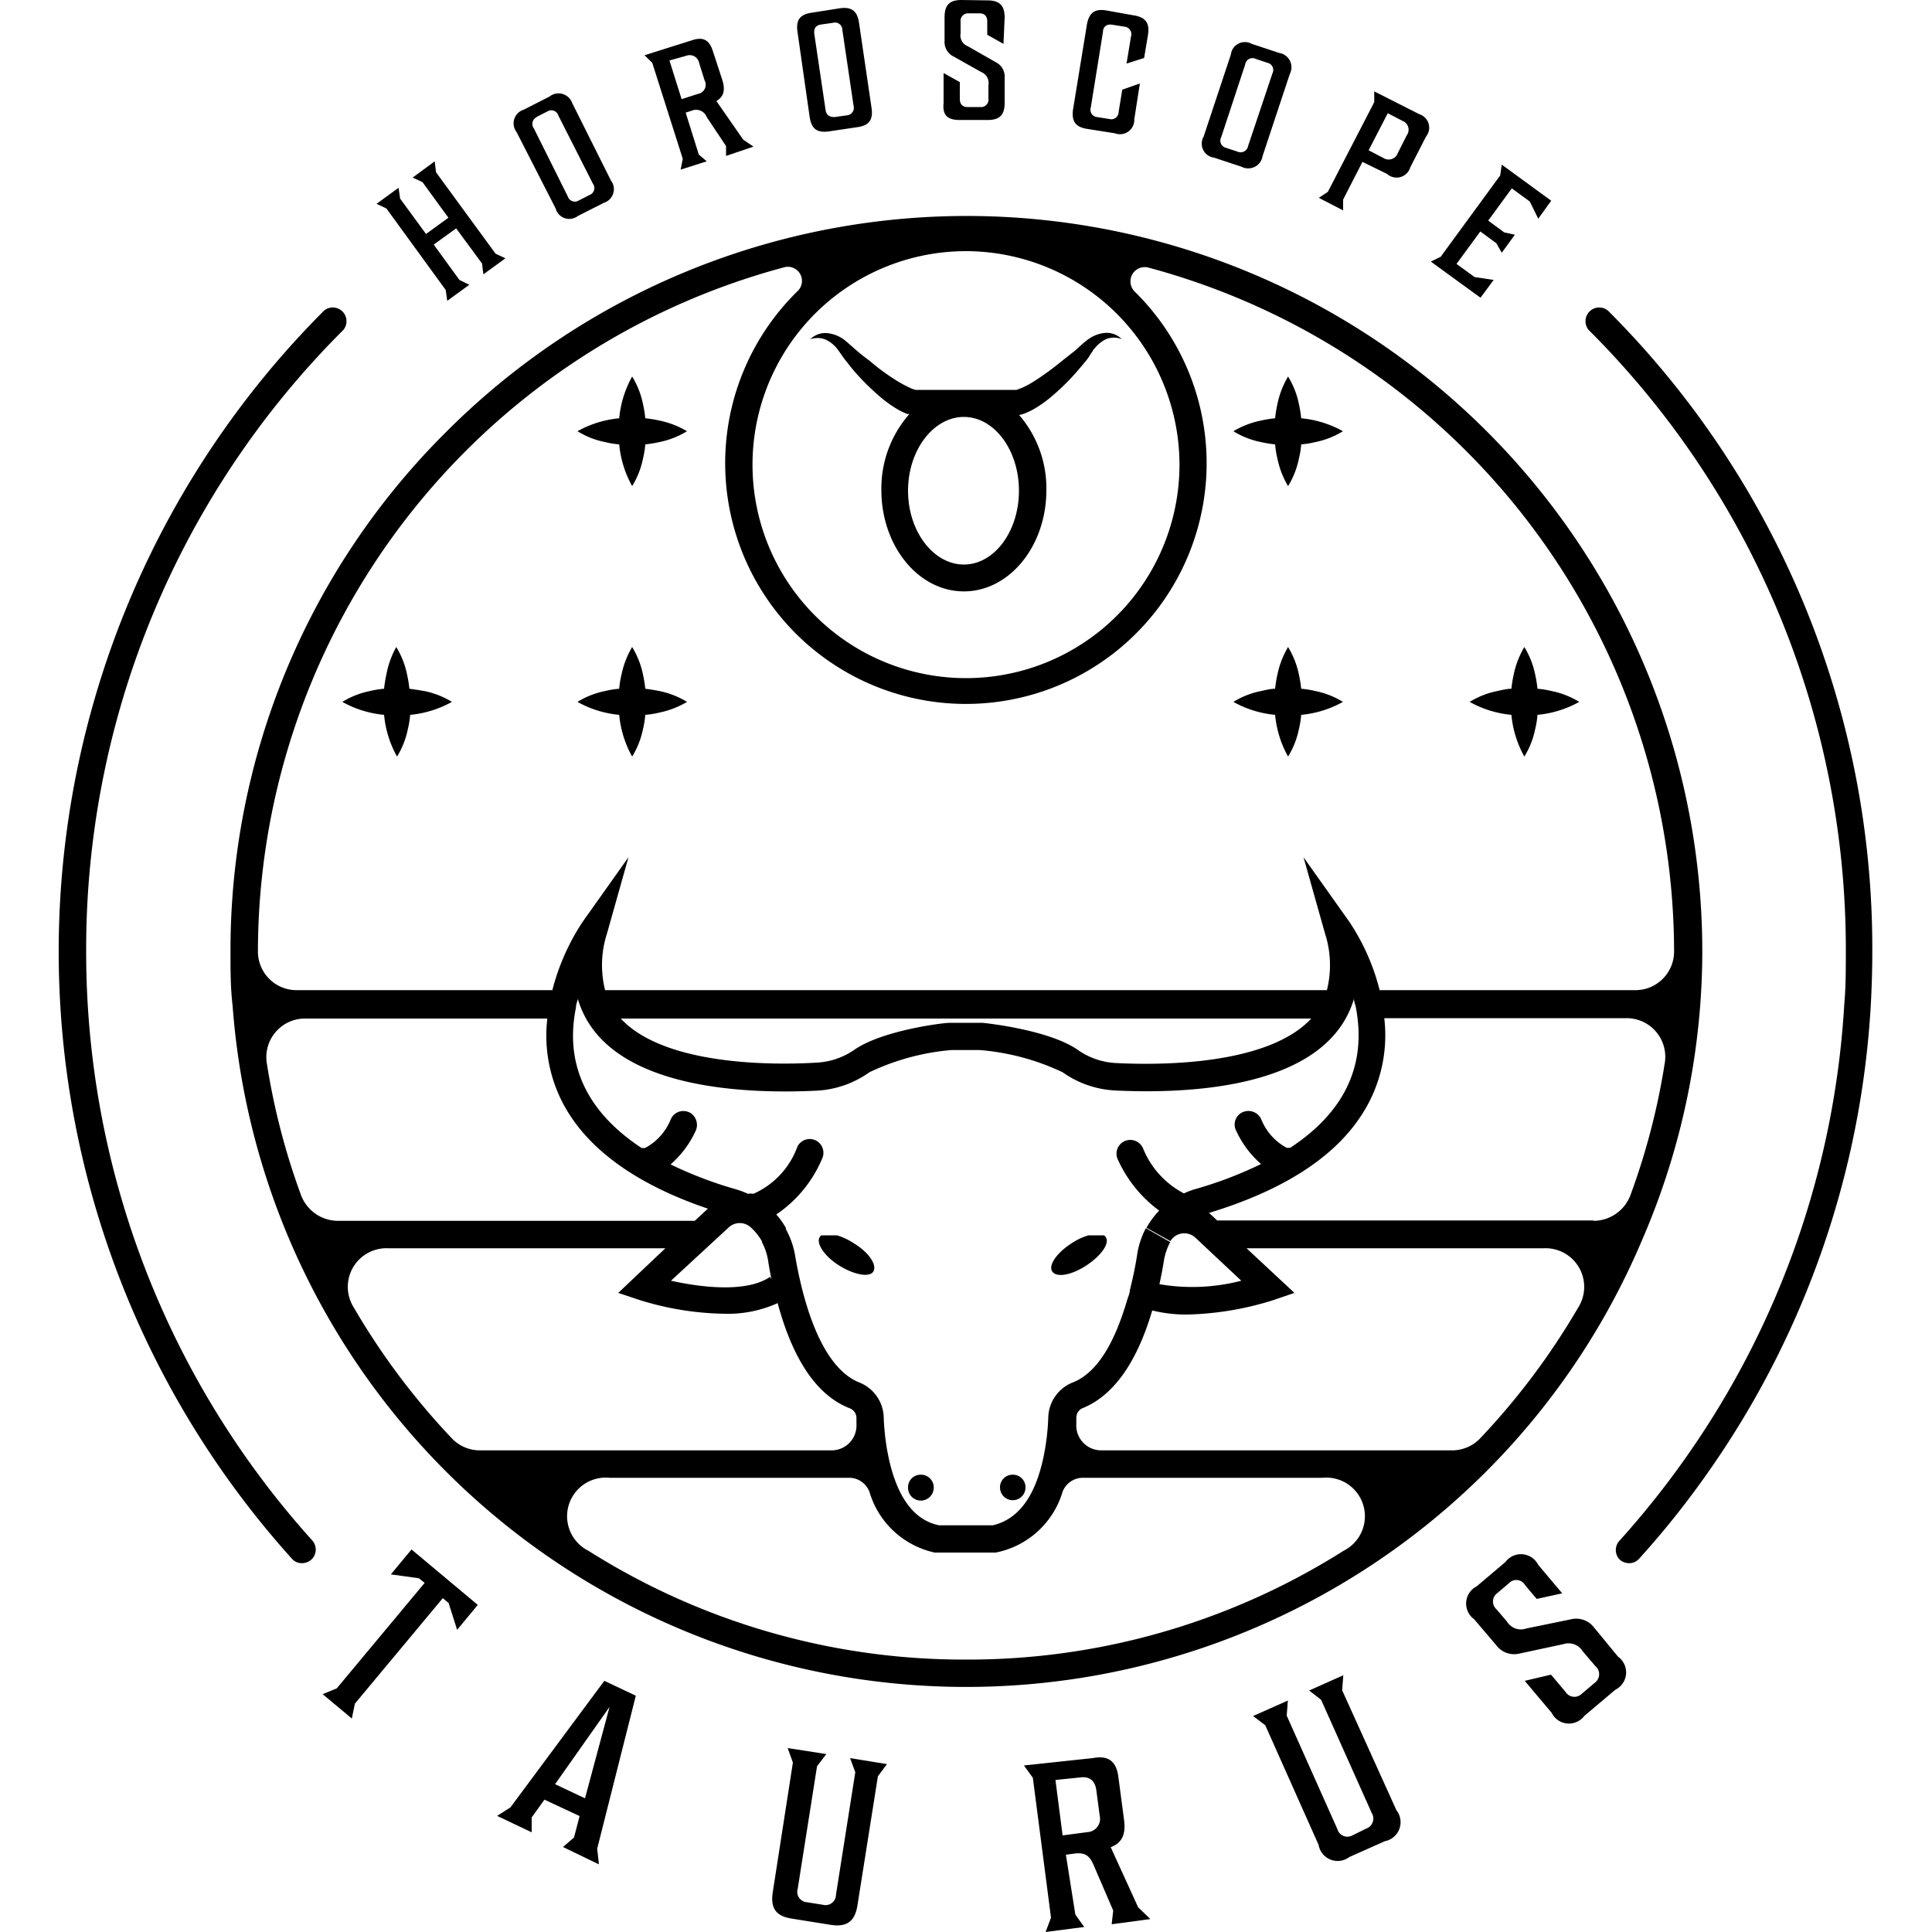 <svg id="Layer_1" data-name="Layer 1" xmlns="http://www.w3.org/2000/svg" viewBox="0 0 100 100"><path d="M52.54,20.2h0Z"/><path d="M47.47,20.2h0Z"/><path d="M42.74,17.58a1.66,1.66,0,0,1,.59.47s.07.1.11.15l.12.17a3.38,3.38,0,0,0,.27.36q.27.36.57.69a12.75,12.75,0,0,0,1.3,1.24,6.69,6.69,0,0,0,.78.54,4.3,4.3,0,0,0,.48.23l.11,0a5.82,5.82,0,0,0-1.45,3.94c0,2.89,1.91,5.24,4.27,5.24s4.27-2.35,4.27-5.24a5.8,5.8,0,0,0-1.41-3.89,2,2,0,0,0,.29-.08,4.3,4.3,0,0,0,.48-.23,6.69,6.69,0,0,0,.78-.54,11.75,11.75,0,0,0,1.3-1.24c.2-.22.39-.45.58-.68s.18-.24.26-.37l.12-.17c0-.05.07-.11.11-.15a1.66,1.66,0,0,1,.59-.47,1.11,1.11,0,0,1,.8,0,1.1,1.1,0,0,0-.85-.32,1.76,1.76,0,0,0-.91.35l-.19.15-.17.15-.31.28-.66.52a15.14,15.14,0,0,1-1.36,1,5.22,5.22,0,0,1-.68.38l-.31.12h-.1s0,0,0,0h-.12c-.81,0-1.61,0-2.41,0H48.8l-1.21,0h-.12s0,0,0,0h-.09a1.77,1.77,0,0,1-.31-.12,6.58,6.58,0,0,1-.68-.37c-.46-.29-.92-.62-1.36-1-.23-.17-.45-.34-.66-.52l-.32-.28-.17-.15-.18-.15a1.76,1.76,0,0,0-.91-.35,1.1,1.1,0,0,0-.85.32A1.11,1.11,0,0,1,42.74,17.58Zm7.15,4c1.57,0,2.85,1.71,2.85,3.82s-1.28,3.82-2.85,3.82S47,27.51,47,25.4,48.32,21.58,49.89,21.58Z"/><path d="M85,64.17A37.7,37.7,0,0,0,88,52.07c.07-.93.11-1.87.11-2.82a38.07,38.07,0,0,0-65-26.91A37.81,37.81,0,0,0,11.93,49.25c0,1,0,1.89.11,2.81A38.07,38.07,0,0,0,76.81,76.28,37.73,37.73,0,0,0,85,64.17Zm-2.53-1H63l-.42-.39c3.78-1.15,6.42-2.83,7.85-5a7.55,7.55,0,0,0,1.22-5.08H84.16a2,2,0,0,1,2,2.37,35.72,35.72,0,0,1-1.75,6.74A2.05,2.05,0,0,1,82.5,63.19Zm-23.16.4A4.31,4.31,0,0,0,58.85,65c-.1.63-.23,1.23-.37,1.78,0,.16-.08.32-.13.48l0,0h0C57.84,69,57,71,55.49,71.57a2,2,0,0,0-1.23,1.76,12.16,12.16,0,0,1-.3,2.32c-.46,1.94-1.32,3-2.57,3.3H48.61c-1.25-.25-2.11-1.36-2.57-3.3a12.15,12.15,0,0,1-.3-2.33,2,2,0,0,0-1.23-1.75c-2.1-.81-3-4.49-3.36-6.61a4.31,4.31,0,0,0-.49-1.37l-1.23.69a3.14,3.14,0,0,1,.32.92q.07.48.18,1l-.07-.11c-1.22.83-3.55.55-5.13.2l3-2.77a.84.84,0,0,1,1.12,0,2.92,2.92,0,0,1,.6.75l1.24-.69a4.07,4.07,0,0,0-.51-.72A6.52,6.52,0,0,0,42.54,60a.72.72,0,0,0-.2-.9.71.71,0,0,0-1.07.26A4.25,4.25,0,0,1,39,61.79a1,1,0,0,0-.29,0,4.49,4.49,0,0,0-.61-.23,20.71,20.71,0,0,1-3.39-1.29A5.17,5.17,0,0,0,36,58.55a.74.74,0,0,0-.2-.9.71.71,0,0,0-1.07.26,2.92,2.92,0,0,1-1.34,1.51h-.18c-2.8-1.84-4-4.3-3.4-7.26,0-.15.06-.3.1-.45a4.84,4.84,0,0,0,.22.6c1.78,4.05,8.41,4.33,12.2,4.14A5.16,5.16,0,0,0,45,55.5a12.3,12.3,0,0,1,4.24-1.15h1.46A12.3,12.3,0,0,1,55,55.5a5.16,5.16,0,0,0,2.66.94c3.79.19,10.42-.09,12.2-4.14a4.84,4.84,0,0,0,.22-.6c0,.14.07.29.1.45.57,3-.6,5.42-3.4,7.26H66.6a2.89,2.89,0,0,1-1.32-1.48.73.73,0,0,0-.89-.39.7.7,0,0,0-.4,1,5.18,5.18,0,0,0,1.28,1.71,20.6,20.6,0,0,1-3.41,1.3,3.66,3.66,0,0,0-.58.22,4.55,4.55,0,0,1-2.12-2.34.72.72,0,0,0-.89-.39.71.71,0,0,0-.4,1A6.68,6.68,0,0,0,60,62.66a4.37,4.37,0,0,0-.66.89l1.24.69h0a.84.84,0,0,1,1.29-.18l2.38,2.23a10.11,10.11,0,0,1-4.24.18q.14-.61.24-1.26a3.14,3.14,0,0,1,.32-.92ZM32.13,52.72H67.87c-2.23,2.4-7.71,2.43-10.17,2.3a3.75,3.75,0,0,1-1.93-.69c-1.45-1-4.58-1.36-4.93-1.39H49.16c-.35,0-3.48.39-4.93,1.39A3.75,3.75,0,0,1,42.3,55C39.84,55.15,34.36,55.12,32.13,52.72ZM61.05,24a11.05,11.05,0,1,1-11-11A11.07,11.07,0,0,1,61.05,24ZM13.35,49.25A36.72,36.72,0,0,1,40.57,13.84a.73.73,0,0,1,.7,1.24,12.46,12.46,0,1,0,17.45,0,.74.74,0,0,1,.72-1.23A36.71,36.71,0,0,1,86.65,49.25v0a2,2,0,0,1-2.05,2H71.41a11.36,11.36,0,0,0-1.57-3.54l-2.37-3.34,1.11,3.94a5.32,5.32,0,0,1,.1,2.94H31.32a5.32,5.32,0,0,1,.1-2.94l1.11-3.94-2.37,3.34a11.62,11.62,0,0,0-1.57,3.54H15.4a2,2,0,0,1-2.05-2Zm2.49,3.47H28.33a7.55,7.55,0,0,0,1.22,5.08c1.33,2,3.72,3.62,7.09,4.76l-.68.63H17.5a2.05,2.05,0,0,1-1.93-1.36,35.72,35.72,0,0,1-1.75-6.74A2,2,0,0,1,15.84,52.72Zm4.25,11.89H34.44L32,66.92l1.14.38A15.46,15.46,0,0,0,37.5,68a6.27,6.27,0,0,0,2.75-.55C40.9,69.84,42,72.13,44,72.9a.54.54,0,0,1,.33.48c0,.1,0,.21,0,.32A1.29,1.29,0,0,1,43,75.07H24.86a2,2,0,0,1-1.49-.64,36.61,36.61,0,0,1-5.05-6.74A2,2,0,0,1,20.09,64.61ZM50,85.9a36.37,36.37,0,0,1-19.54-5.63,2,2,0,0,1,1.09-3.78H44a1.13,1.13,0,0,1,1,.72,4.52,4.52,0,0,0,3.38,3.15h3.16A4.52,4.52,0,0,0,55,77.21a1.13,1.13,0,0,1,1-.72H68.45a2,2,0,0,1,1.09,3.78A36.37,36.37,0,0,1,50,85.9Zm7-10.83a1.29,1.29,0,0,1-1.29-1.37c0-.11,0-.22,0-.31A.54.54,0,0,1,56,72.9c1.6-.63,2.83-2.33,3.64-5.07a7.39,7.39,0,0,0,1.83.21,16,16,0,0,0,4.42-.74L67,66.92l-2.48-2.31H79.91a2,2,0,0,1,1.77,3.08,36.61,36.61,0,0,1-5.05,6.74,2,2,0,0,1-1.49.64Z"/><polygon points="20.23 81.49 21.68 81.69 21.98 81.93 17.43 87.39 16.7 87.69 18.21 88.95 18.37 88.18 22.92 82.72 23.22 82.97 23.66 84.36 24.73 83.07 21.3 80.2 20.23 81.49"/><path d="M31.28,87l-4.86,6.55-.69.44,1.79.85v-.77l.66-.92L30,94l-.29,1.11-.57.49L31,96.5l-.09-.81,2-7.92Zm-1,6.08-1.55-.73,2.82-4Z"/><path d="M44.27,91.73l-1,6.34a.54.54,0,0,1-.68.52l-.82-.13a.54.54,0,0,1-.48-.7l1-6.34.48-.63-2-.31.27.75L40,97.93c-.13.82.14,1.25,1,1.38l2,.32c.84.13,1.25-.19,1.38-1l1.06-6.69.47-.63L44,91Z"/><path d="M57.49,95.61c.59-.22.79-.67.69-1.42L57.89,92c-.1-.82-.49-1.16-1.34-1L53,91.38l.46.64.94,7.24-.28.74,2-.26-.46-.64L55.17,96l.45-.06c.55-.07.79.12,1,.63l1,2.32-.08.71,2-.27-.63-.61Zm-1.2-.78L55,95l-.37-2.87L55.91,92c.52-.07.78.2.84.69l.17,1.29A.69.69,0,0,1,56.29,94.83Z"/><path d="M69.47,87.49l.06-.78-1.77.79.62.48L71,93.84a.55.55,0,0,1-.29.81L70,95a.54.54,0,0,1-.78-.33l-2.62-5.87.06-.78-1.8.8.63.48,2.76,6.19a1,1,0,0,0,1.59.63l1.84-.82a1,1,0,0,0,.6-1.6Z"/><path d="M82.5,84.23a1.16,1.16,0,0,0-1.21-.41L79,84.29a.84.84,0,0,1-1-.36l-.54-.63a.54.54,0,0,1,.05-.85l.6-.51a.52.52,0,0,1,.83.11l.6.71,1.32-.29L79.62,81a1,1,0,0,0-1.7-.15l-1.49,1.26a1,1,0,0,0-.13,1.7l1.14,1.34a1.16,1.16,0,0,0,1.2.44l2.28-.49a.86.86,0,0,1,1,.37l.65.76a.55.55,0,0,1,0,.85l-.7.59a.54.54,0,0,1-.84-.1l-.75-.89L78.92,87l1.39,1.65a1,1,0,0,0,1.7.16l1.6-1.35a1,1,0,0,0,.14-1.71Z"/><polygon points="23.07 15.01 23.15 15.57 24.29 14.74 23.78 14.49 22.45 12.66 23.61 11.82 24.95 13.64 25.02 14.2 26.16 13.37 25.65 13.13 22.57 8.92 22.5 8.35 21.36 9.19 21.87 9.43 23.21 11.27 22.05 12.11 20.71 10.28 20.63 9.72 19.49 10.55 20 10.79 23.07 15.01"/><path d="M28.76,10.79a.73.73,0,0,0,1.15.39l1.34-.68a.74.74,0,0,0,.37-1.16l-2-4A.75.75,0,0,0,28.44,5l-1.34.68a.74.74,0,0,0-.36,1.16Zm-1-4.73.57-.29a.38.38,0,0,1,.57.21l1.79,3.53a.38.38,0,0,1-.17.58l-.57.29a.38.38,0,0,1-.56-.21L27.63,6.64A.38.38,0,0,1,27.79,6.06Z"/><path d="M35.34,8.22l-.11.56,1.35-.43L36.17,8l-.68-2.17.31-.1a.59.59,0,0,1,.78.33l1,1.5,0,.51L39,7.59l-.53-.36-1.39-2c.38-.22.47-.57.31-1.08L36.9,2.65c-.18-.57-.49-.76-1.07-.57l-2.47.78.4.39Zm.17-5.33a.5.5,0,0,1,.68.38l.28.89a.48.48,0,0,1-.34.7l-.85.27-.63-2Z"/><path d="M41.91,6.07c.09.58.36.82,1,.73l1.48-.22c.61-.09.81-.4.72-1l-.65-4.42c-.09-.59-.38-.82-1-.73L42,.66c-.61.09-.81.39-.72,1Zm.58-4.8.63-.09a.38.38,0,0,1,.48.37l.58,3.92a.39.39,0,0,1-.35.5l-.63.09c-.28,0-.43-.11-.47-.38l-.58-3.91C42.11,1.5,42.21,1.31,42.49,1.27Z"/><path d="M49.63,6.21l1.5,0c.61,0,.86-.26.87-.85L52,4a.82.82,0,0,0-.46-.78l-1.45-.83a.59.59,0,0,1-.37-.66V1.13a.39.39,0,0,1,.42-.44h.56c.28,0,.41.17.4.45v.66l.84.47L52,.91c0-.6-.24-.88-.85-.89L49.76,0c-.61,0-.86.26-.87.86l0,1.26a.83.83,0,0,0,.44.79l1.46.82a.6.6,0,0,1,.37.67v.71a.38.38,0,0,1-.42.43h-.66c-.28,0-.41-.17-.4-.45V4.25l-.84-.47,0,1.55C48.78,5.92,49,6.2,49.63,6.21Z"/><path d="M56.26,6.67l1.45.23a.74.74,0,0,0,1-.72L59,4.32l-.91.32L57.9,5.79a.38.38,0,0,1-.48.37l-.63-.1a.38.38,0,0,1-.33-.5l.63-3.91c0-.27.2-.42.48-.37l.63.1a.39.39,0,0,1,.34.51l-.23,1.4L59.22,3l.2-1.2c.09-.59-.11-.9-.71-1L57.26.54c-.61-.1-.89.13-1,.72l-.72,4.41C55.46,6.26,55.65,6.57,56.26,6.67Z"/><path d="M62.84,8.16l1.42.47a.75.75,0,0,0,1.09-.55l1.41-4.25a.75.75,0,0,0-.55-1.09l-1.42-.47a.73.73,0,0,0-1.08.55L62.3,7.07A.73.73,0,0,0,62.84,8.16Zm.37-1.06,1.24-3.76A.38.38,0,0,1,65,3.05l.6.2a.38.38,0,0,1,.26.55L64.6,7.56a.39.39,0,0,1-.54.29l-.61-.2A.38.38,0,0,1,63.21,7.1Z"/><path d="M69.52,10.33l1-1.95L71.79,9A.74.74,0,0,0,73,8.65l.81-1.58a.73.73,0,0,0-.35-1.16L71.13,4.73v.56l-2.4,4.64-.47.31,1.26.65Zm2.31-4.47.77.4a.49.49,0,0,1,.21.75l-.46.91a.5.5,0,0,1-.74.26l-.77-.4Z"/><polygon points="77.31 14.49 76.32 14.34 75.39 13.66 76.62 11.98 77.45 12.59 77.73 13.08 78.41 12.15 77.86 12.03 77.03 11.42 78.25 9.75 79.18 10.43 79.62 11.32 80.29 10.39 77.73 8.52 77.65 9.08 74.57 13.29 74.06 13.54 76.63 15.41 77.31 14.49"/><path d="M83.23,16.08a.71.71,0,0,0-1,1A45.25,45.25,0,0,1,95.54,49.25c0,.92,0,1.83-.08,2.72a45.29,45.29,0,0,1-8.15,23.4,45.75,45.75,0,0,1-3.47,4.36.71.71,0,0,0,0,1,.74.74,0,0,0,.48.18.68.68,0,0,0,.52-.23,45.75,45.75,0,0,0,3.58-4.49,46.68,46.68,0,0,0,8.41-24.13c.05-.92.08-1.86.08-2.81A46.65,46.65,0,0,0,83.23,16.08Z"/><path d="M4.46,49.25A45.25,45.25,0,0,1,17.77,17.08a.71.71,0,0,0-1-1,46.94,46.94,0,0,0-1.66,64.6.68.68,0,0,0,.52.23.74.74,0,0,0,.48-.18.71.71,0,0,0,.05-1A45.46,45.46,0,0,1,4.46,49.25Z"/><path d="M21.19,35.65a6.33,6.33,0,0,0-.12-.74,4.42,4.42,0,0,0-.56-1.42A4.63,4.63,0,0,0,20,34.91a6.33,6.33,0,0,0-.12.74,4.57,4.57,0,0,0-.74.12,4.33,4.33,0,0,0-1.42.56,5.46,5.46,0,0,0,2.16.67,5.46,5.46,0,0,0,.67,2.16,4.33,4.33,0,0,0,.56-1.42,4.57,4.57,0,0,0,.12-.74,5.46,5.46,0,0,0,2.16-.67,4.33,4.33,0,0,0-1.42-.56C21.68,35.72,21.44,35.68,21.19,35.65Z"/><path d="M32.05,37a5.46,5.46,0,0,0,.67,2.16,4.33,4.33,0,0,0,.56-1.42A4.57,4.57,0,0,0,33.4,37a4.57,4.57,0,0,0,.74-.12,4.63,4.63,0,0,0,1.42-.55,4.42,4.42,0,0,0-1.42-.56c-.25-.05-.49-.09-.74-.12a6.33,6.33,0,0,0-.12-.74,4.42,4.42,0,0,0-.56-1.42,4.63,4.63,0,0,0-.55,1.42,4.75,4.75,0,0,0-.12.74,4.57,4.57,0,0,0-.74.12,4.33,4.33,0,0,0-1.42.56,5.46,5.46,0,0,0,2.16.67Z"/><path d="M32.05,23a5.46,5.46,0,0,0,.67,2.16,4.33,4.33,0,0,0,.56-1.42A4.75,4.75,0,0,0,33.4,23a6,6,0,0,0,.74-.12,4.42,4.42,0,0,0,1.42-.56,4.63,4.63,0,0,0-1.42-.55,6.33,6.33,0,0,0-.74-.12,6,6,0,0,0-.12-.74,4.33,4.33,0,0,0-.56-1.42,5.46,5.46,0,0,0-.67,2.16,5.46,5.46,0,0,0-2.16.67,4.33,4.33,0,0,0,1.42.56A4.57,4.57,0,0,0,32.05,23Z"/><path d="M78.23,37a5.46,5.46,0,0,0,.67,2.16,4.33,4.33,0,0,0,.56-1.42,4.57,4.57,0,0,0,.12-.74,5.46,5.46,0,0,0,2.16-.67,4.33,4.33,0,0,0-1.42-.56,4.75,4.75,0,0,0-.74-.12,6.33,6.33,0,0,0-.12-.74,4.42,4.42,0,0,0-.56-1.42,4.63,4.63,0,0,0-.55,1.42,6.33,6.33,0,0,0-.12.74c-.25,0-.5.07-.74.12a4.33,4.33,0,0,0-1.42.56,5.46,5.46,0,0,0,2.16.67Z"/><path d="M66,37a5.46,5.46,0,0,0,.67,2.16,4.33,4.33,0,0,0,.56-1.42,4.57,4.57,0,0,0,.12-.74,5.46,5.46,0,0,0,2.16-.67,4.33,4.33,0,0,0-1.42-.56,4.57,4.57,0,0,0-.74-.12,6.33,6.33,0,0,0-.12-.74,4.42,4.42,0,0,0-.56-1.42,4.63,4.63,0,0,0-.55,1.42,6.33,6.33,0,0,0-.12.74c-.25,0-.5.07-.74.12a4.33,4.33,0,0,0-1.42.56A5.46,5.46,0,0,0,66,37Z"/><path d="M66,23a4.75,4.75,0,0,0,.12.74,4.54,4.54,0,0,0,.55,1.42,4.33,4.33,0,0,0,.56-1.42,4.57,4.57,0,0,0,.12-.74,4.57,4.57,0,0,0,.74-.12,4.33,4.33,0,0,0,1.42-.56,5.46,5.46,0,0,0-2.16-.67,6,6,0,0,0-.12-.74,4.33,4.33,0,0,0-.56-1.42,4.54,4.54,0,0,0-.55,1.42,6,6,0,0,0-.12.74,6,6,0,0,0-.74.12,4.54,4.54,0,0,0-1.42.55,4.33,4.33,0,0,0,1.42.56A6,6,0,0,0,66,23Z"/><path d="M57.14,63.94h-.8a3.23,3.23,0,0,0-.87.41c-.77.49-1.23,1.15-1,1.47s1,.18,1.76-.32,1.23-1.15,1-1.47A.28.28,0,0,0,57.14,63.94Z"/><path d="M44.19,64.35a3.23,3.23,0,0,0-.87-.41h-.8a.2.2,0,0,0-.09.09c-.21.32.25,1,1,1.47s1.56.64,1.77.32S45,64.84,44.19,64.35Z"/><path d="M47.65,76.33A.65.65,0,0,0,47,77a.66.66,0,0,0,.66.67.67.67,0,0,0,.67-.67A.66.66,0,0,0,47.65,76.33Z"/><path d="M52.42,76.33a.65.65,0,0,0-.66.66.66.66,0,1,0,1.32,0A.65.65,0,0,0,52.42,76.33Z"/></svg>